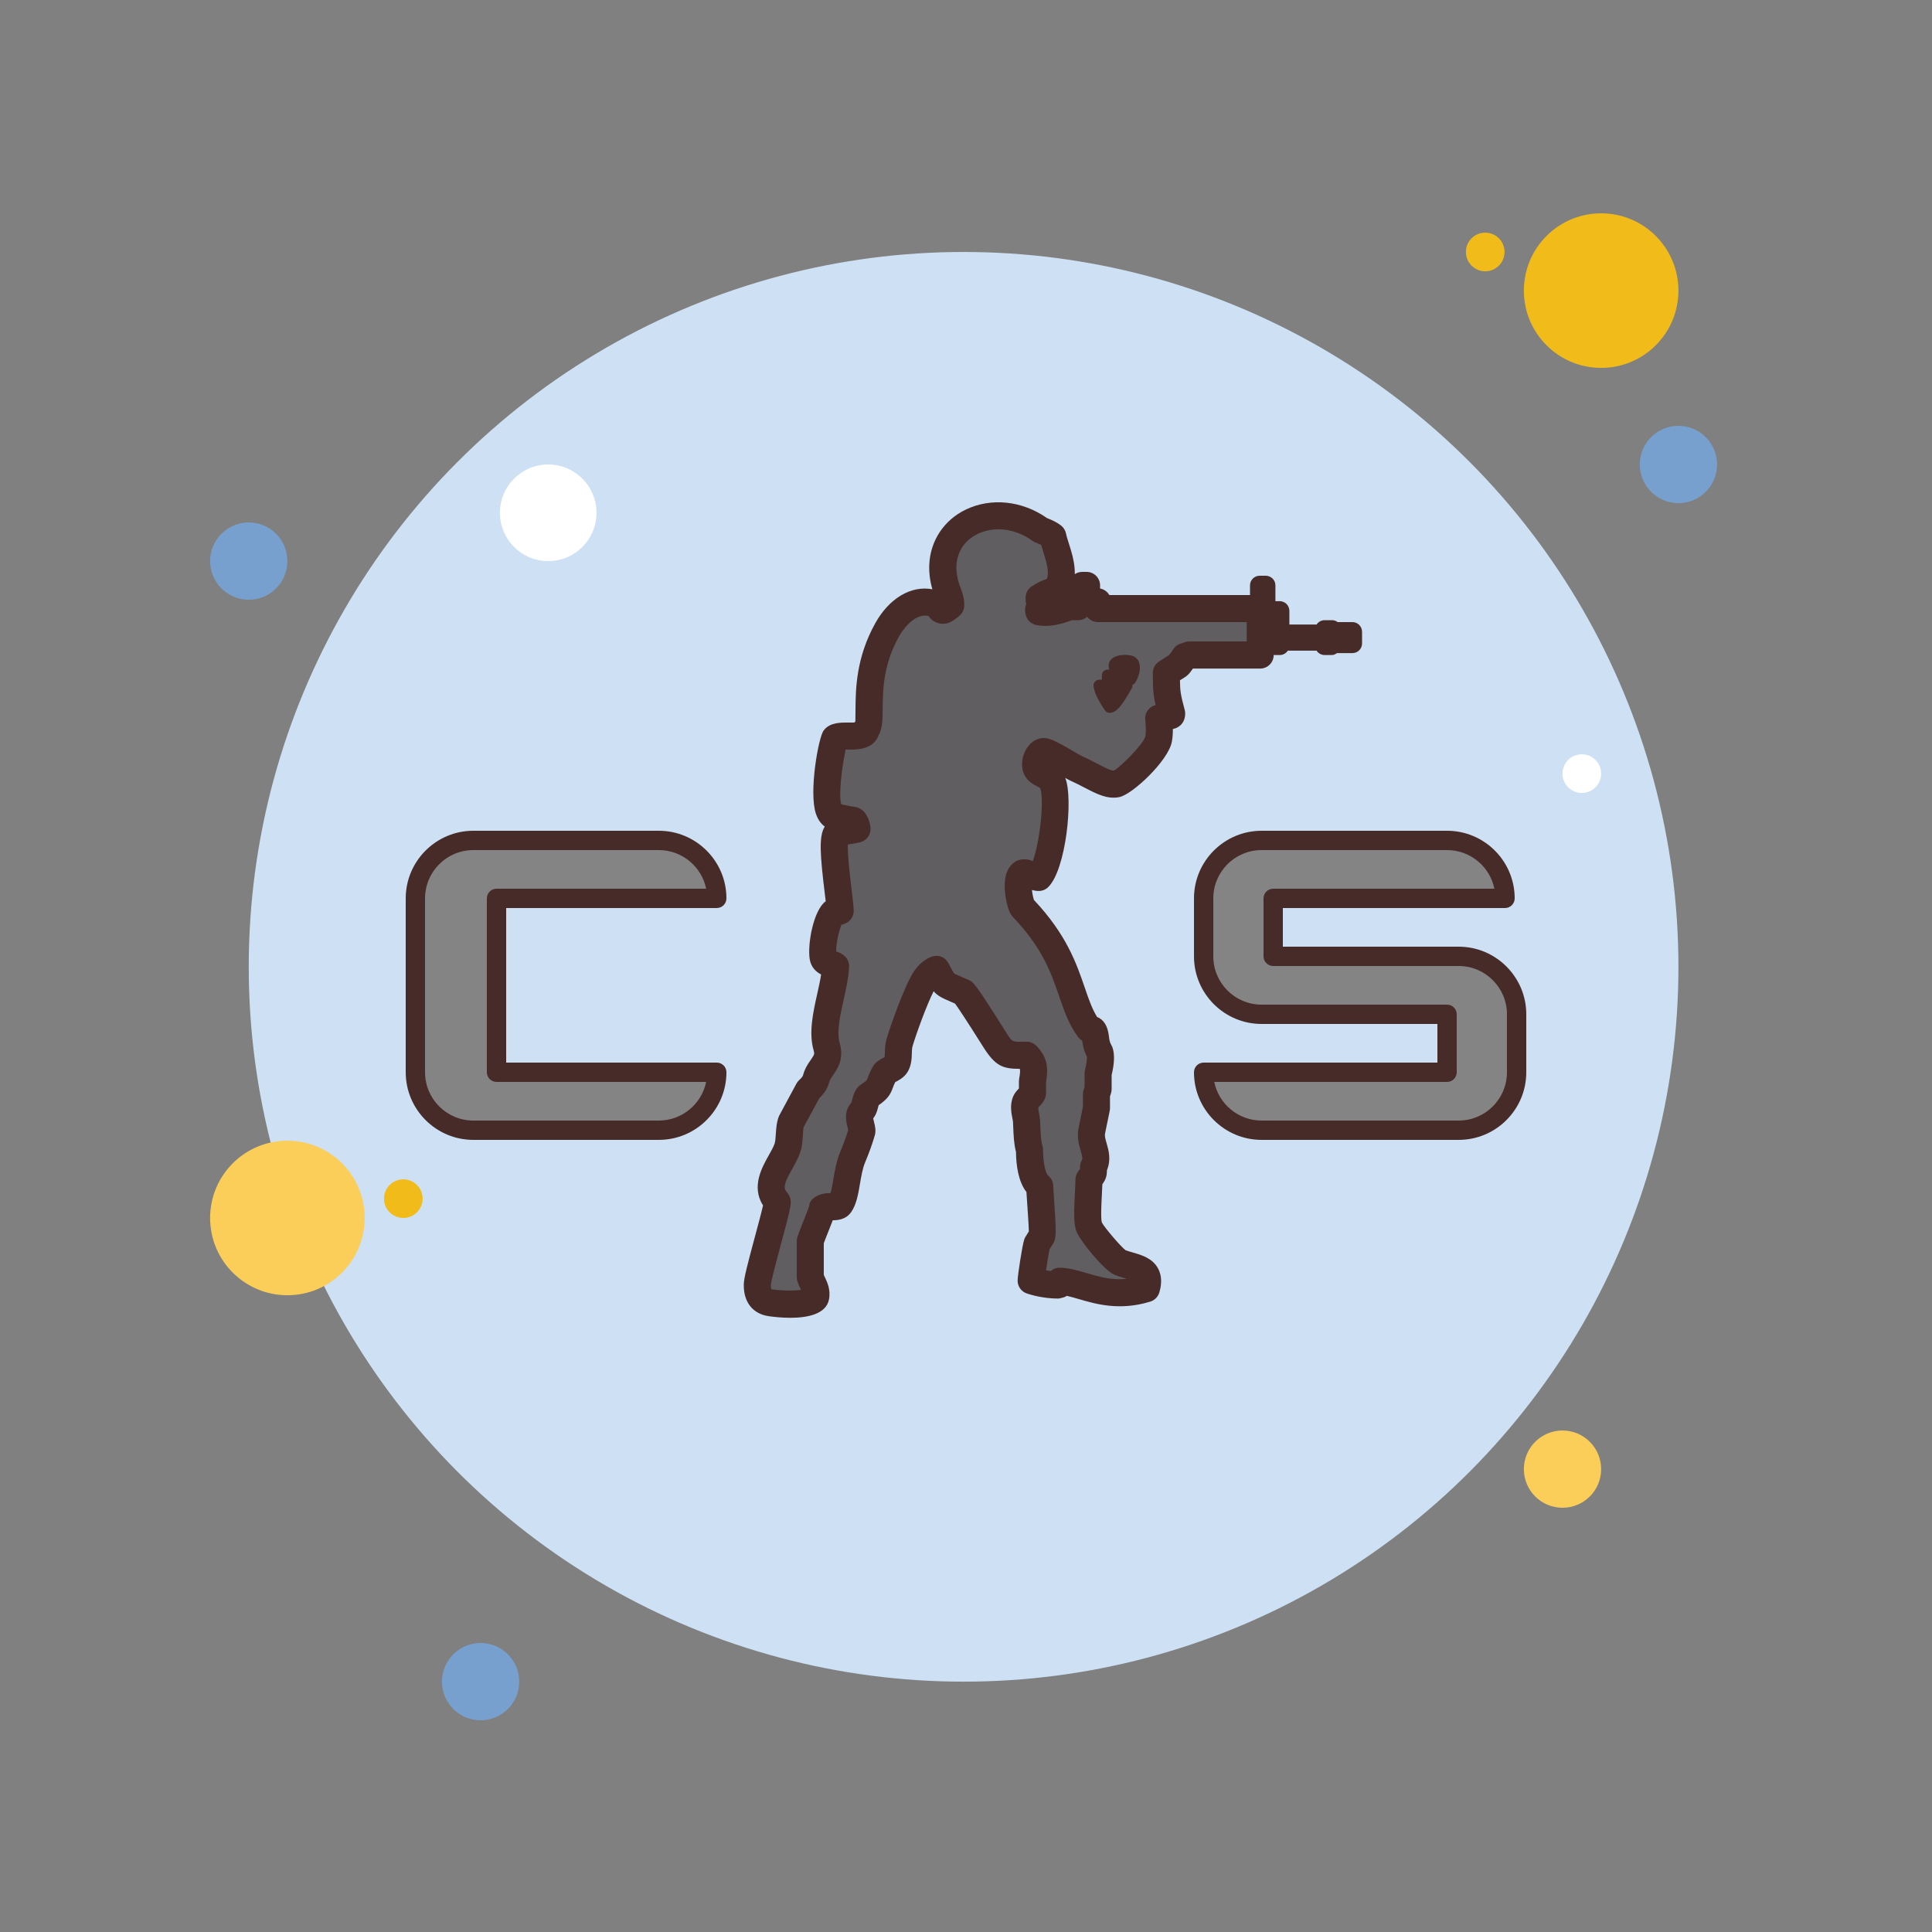 <svg xmlns="http://www.w3.org/2000/svg"  viewBox="0 0 100 100" width="100px" height="100px" baseProfile="basic"><rect x="0" y="0" width="100" height="100" fill="#808080" stroke="none"/><circle cx="12.875" cy="29.042" r="2" fill="#78a0cf"/><circle cx="76.875" cy="13.042" r="1" fill="#f1bc19"/><circle cx="49.875" cy="50.042" r="37" fill="#cee1f4"/><circle cx="82.875" cy="15.042" r="4" fill="#f1bc19"/><circle cx="86.875" cy="24.042" r="2" fill="#78a0cf"/><circle cx="80.875" cy="76.042" r="2" fill="#fbcd59"/><circle cx="14.875" cy="63.042" r="4" fill="#fbcd59"/><circle cx="24.875" cy="87.042" r="2" fill="#78a0cf"/><circle cx="28.375" cy="26.542" r="2.5" fill="#fff"/><circle cx="20.875" cy="62.042" r="1" fill="#f1bc19"/><circle cx="81.875" cy="40.042" r="1" fill="#fff"/><path fill="#605e60" d="M65.224,33.9h-3.673l0,0c-0.061,0.031-0.132,0.062-0.23,0.081c-0.44,0.631-0.175,0.321-0.951,0.848	c0.002,1.058,0.032,1.171,0.277,2.108c0.006,0.022,0.003,0.044-0.01,0.064c-0.012,0.02-0.029,0.032-0.052,0.037	c-0.188,0.041-0.458,0.111-0.614,0.141c0.005,0.033,0.079,0.632-0.005,1.078c-0.131,0.7-1.776,2.232-2.168,2.31	c-0.544,0.109-1.15-0.377-2.099-0.8c-0.262-0.116-1.139-0.701-1.599-0.856c-0.246-0.083-0.484,0.279-0.5,0.614	c-0.009,0.184,0.043,0.36,0.21,0.449c0.221,0.118,0.572,0.275,0.683,0.567c0.329,0.865-0.052,4.199-0.73,4.87	c-0.322-0.002-0.593-0.302-0.832-0.224c-0.427,0.237-0.157,1.559,0,1.79c2.627,2.738,2.315,4.766,3.431,6.281	c0.509,0,0.175,0.546,0.56,1.187c0.103,0.329-0.029,0.889-0.085,1.101c0,0.275,0,0.551,0,0.826	c-0.028,0.086-0.056,0.172-0.085,0.258c0,0.241,0,0.482,0,0.722c-0.078,0.352-0.164,0.824-0.238,1.153	c-0.155,0.694,0.446,1.233,0.085,1.893c0,0.406,0.001,0.325-0.238,0.654c0,0.63-0.146,1.957,0,2.426	c0.102,0.326,1.27,1.709,1.562,1.841c0.706,0.319,1.747,0.25,1.41,1.376c-2.067,0.643-3.386-0.362-4.488-0.379l-0.052,0.192	c-0.705,0.001-1.268-0.175-1.422-0.226c-0.001-0.193,0.228-1.673,0.305-1.91c0.079-0.126,0.159-0.253,0.238-0.379	c0.086-0.252-0.087-2.101-0.102-2.599c-0.44-0.328-0.527-1.327-0.527-1.876c-0.127-0.425-0.127-0.928-0.153-1.48	c-0.012-0.259-0.164-0.639-0.068-0.964c0.065-0.221,0.313-0.318,0.374-0.499c0-0.206,0-0.413,0-0.619	c0.116-0.652,0.08-0.952-0.305-1.342c-0.967,0.013-1.1,0.06-1.631-0.775c-0.165-0.259-1.517-2.42-1.648-2.478	c-1.125-0.497-0.901-0.304-1.393-1.187c-0.02,0.001-0.32,0.101-0.584,0.502c-0.402,0.609-1.115,2.589-1.318,3.283	c-0.113,0.387,0.001,0.815-0.17,1.136c-0.124,0.232-0.525,0.307-0.611,0.464c-0.394,0.719-0.099,0.663-0.85,1.17	c-0.135,0.176-0.139,0.441-0.238,0.654c-0.056,0.08-0.113,0.161-0.17,0.241c-0.127,0.275,0.134,0.775,0.085,0.946	c-0.13,0.451-0.301,0.906-0.476,1.325c-0.344,0.827-0.299,1.925-0.646,2.434c-0.174,0.256-0.596,0.007-0.917,0.216	c-0.019,0.178-0.529,1.358-0.628,1.687c0,0.625,0,1.25,0,1.876c0.096,0.316,0.359,0.617,0.281,1.017	c-0.083,0.426-1.546,0.419-2.34,0.304c-0.532-0.077-0.691-0.475-0.682-0.933c0.01-0.542,1.091-4.06,1.026-4.294	c-0.821-0.935,0.22-1.898,0.527-2.77c0.15-0.425,0.058-1.018,0.221-1.411c0.289-0.533,0.577-1.067,0.866-1.6	c0.526-0.504,0.292-0.529,0.577-0.981c0.247-0.392,0.548-0.656,0.374-1.256c-0.35-1.207,0.409-2.918,0.458-4.181	c-0.134-0.143-0.59-0.098-0.648-0.483c-0.116-0.784,0.293-2.172,0.546-2.304c0.112-0.059,0.24-0.007,0.34-0.069	c0-0.589-0.577-3.861-0.139-4.027c0.271-0.102,0.892-0.156,1.011-0.211c-0.007-0.14-0.101-0.437-0.216-0.454	c-0.193-0.027-0.588-0.103-0.902-0.176c-0.965-0.226-0.072-4.019-0.06-4.035c0.129-0.172,0.476-0.151,0.821-0.149	c0.377,0.002,0.751-0.018,0.829-0.335c0.412-0.532-0.318-2.645,1.088-5.168c0.475-0.852,1.384-1.712,2.444-1.348	c0.355,0.122,0.218,0.64,0.842,0.086c0.016-0.323-0.133-0.593-0.221-0.86c-0.145-0.439-0.201-0.848-0.184-1.225	c0.107-2.32,2.929-3.363,5.048-1.82c0.277,0.113,0.438,0.17,0.646,0.327c0.136,0.71,0.831,1.975,0.136,2.805	c-0.284,0.062-0.633,0.223-0.849,0.379c-0.004,0.287,0.033,0.101,0.085,0.272c0.047,0.154,0.136,0.215-0.094,0.31	c-0.029,0.012-0.016,0.108-0.001,0.144c0.575,0.115,1.187-0.108,1.572-0.265h0.459v-0.586h0.219V30.3h0.22v0.85h0.572l0.013,0.35	h8.4L65.224,33.9z"/><g><path fill="#848484" d="M25.7,55.5v-9h11.4l0,0c0-1.657-1.343-3-3-3h-9.6c-1.657,0-3,1.343-3,3v9c0,1.657,1.343,3,3,3h9.6 c1.657,0,3-1.343,3-3l0,0H25.7z"/><path fill="#472b29" d="M34.1,59h-9.6c-1.93,0-3.5-1.57-3.5-3.5v-9c0-1.93,1.57-3.5,3.5-3.5h9.6c1.93,0,3.5,1.57,3.5,3.5 c0,0.276-0.224,0.5-0.5,0.5H26.2v8H37.1c0.276,0,0.5,0.224,0.5,0.5C37.6,57.43,36.029,59,34.1,59z M24.5,44 c-1.379,0-2.5,1.121-2.5,2.5v9c0,1.379,1.121,2.5,2.5,2.5h9.6c1.207,0,2.218-0.86,2.45-2H25.7c-0.276,0-0.5-0.224-0.5-0.5v-9 c0-0.276,0.224-0.5,0.5-0.5h10.85c-0.232-1.14-1.243-2-2.45-2H24.5z"/></g><g><path fill="#848484" d="M65.9,49.5v-3h12c0-1.657-1.343-3-3-3h-9.6c-1.657,0-3,1.343-3,3v3c0,1.657,1.343,3,3,3h9.6v3H62.3 c0,1.657,1.343,3,3,3h10.2c1.657,0,3-1.343,3-3v-3c0-1.657-1.343-3-3-3H65.9z"/><path fill="#472b29" d="M75.5,59H65.3c-1.93,0-3.5-1.57-3.5-3.5c0-0.276,0.224-0.5,0.5-0.5H74.4v-2H65.3 c-1.93,0-3.5-1.57-3.5-3.5v-3c0-1.93,1.57-3.5,3.5-3.5H74.9c1.93,0,3.5,1.57,3.5,3.5c0,0.276-0.224,0.5-0.5,0.5H66.4v2h9.1 c1.93,0,3.5,1.57,3.5,3.5v3C79,57.43,77.43,59,75.5,59z M62.85,56c0.232,1.14,1.243,2,2.45,2h10.2c1.379,0,2.5-1.121,2.5-2.5v-3 c0-1.379-1.121-2.5-2.5-2.5h-9.6c-0.276,0-0.5-0.224-0.5-0.5v-3c0-0.276,0.224-0.5,0.5-0.5h11.45c-0.232-1.14-1.243-2-2.45-2H65.3 c-1.379,0-2.5,1.121-2.5,2.5v3c0,1.379,1.121,2.5,2.5,2.5H74.9c0.276,0,0.5,0.224,0.5,0.5v3c0,0.276-0.224,0.5-0.5,0.5H62.85z"/></g><path fill="#472b29" d="M70,32.199h-0.764c-0.083-0.062-0.187-0.099-0.298-0.099h-0.374c-0.175,0-0.329,0.09-0.418,0.226	h-1.408v-0.709c0-0.276-0.224-0.5-0.5-0.5h-0.223V30.3c0-0.276-0.224-0.5-0.5-0.5H65.2c-0.276,0-0.5,0.224-0.5,0.5v0.5h-7.281	c-0.101-0.175-0.274-0.301-0.479-0.339V30.3c0-0.387-0.313-0.7-0.7-0.7h-0.22c-0.144,0-0.276,0.043-0.388,0.117	c0.012-0.581-0.169-1.151-0.31-1.594c-0.059-0.186-0.115-0.354-0.143-0.498c-0.032-0.17-0.126-0.322-0.264-0.427	c-0.238-0.181-0.438-0.268-0.73-0.387c-1.282-0.897-2.881-1.064-4.191-0.438c-1.129,0.542-1.837,1.605-1.895,2.844	c-0.02,0.412,0.034,0.843,0.159,1.283c-1.099-0.204-2.23,0.46-2.953,1.755c-0.999,1.792-1.015,3.428-1.024,4.405	c-0.002,0.281-0.006,0.633-0.007,0.675c-0.014,0.019-0.027,0.037-0.04,0.058c-0.061,0.004-0.156,0.014-0.32,0.005	c-0.406,0.001-0.965-0.009-1.278,0.408c-0.27,0.331-0.784,3.203-0.402,4.32c0.112,0.33,0.286,0.533,0.457,0.658	c-0.319,0.487-0.24,1.482-0.004,3.437c0.02,0.155,0.037,0.3,0.053,0.428c-0.638,0.459-0.947,2.209-0.833,2.978	c0.066,0.443,0.335,0.678,0.594,0.813c-0.047,0.308-0.122,0.644-0.2,0.993c-0.222,0.997-0.451,2.028-0.184,2.95	c0.049,0.17,0.04,0.196-0.152,0.475c-0.047,0.067-0.095,0.137-0.143,0.213c-0.162,0.258-0.216,0.441-0.251,0.563	c-0.021,0.072-0.031,0.105-0.218,0.284c-0.052,0.051-0.097,0.108-0.131,0.172l-0.897,1.665c-0.129,0.31-0.149,0.644-0.169,0.938	c-0.012,0.193-0.024,0.393-0.065,0.509c-0.063,0.177-0.182,0.388-0.308,0.611c-0.346,0.615-0.905,1.608-0.289,2.581	c-0.079,0.357-0.271,1.068-0.419,1.616c-0.396,1.47-0.571,2.147-0.577,2.474c-0.017,0.908,0.462,1.521,1.282,1.64	c0.235,0.034,0.659,0.085,1.122,0.085c0.86,0,1.853-0.174,2.005-0.946c0.099-0.502-0.089-0.896-0.213-1.158	c-0.019-0.04-0.038-0.078-0.055-0.117V64.35c0.053-0.149,0.146-0.379,0.239-0.614c0.097-0.244,0.17-0.431,0.226-0.576	c0.228,0,0.679-0.02,0.958-0.431c0.271-0.396,0.357-0.912,0.45-1.457c0.065-0.388,0.134-0.788,0.265-1.102	c0.21-0.505,0.379-0.977,0.501-1.398c0.073-0.252,0.016-0.481-0.04-0.703c-0.013-0.051-0.031-0.124-0.042-0.182l0.07-0.1	c0.022-0.033,0.043-0.068,0.06-0.105c0.059-0.126,0.098-0.264,0.133-0.4c0.007-0.026,0.013-0.053,0.017-0.074	c0.442-0.313,0.592-0.506,0.735-0.901c0.026-0.073,0.06-0.165,0.124-0.294c0.008-0.004,0.016-0.008,0.023-0.013	c0.191-0.101,0.48-0.252,0.65-0.571c0.171-0.322,0.182-0.651,0.189-0.916c0.005-0.137,0.009-0.266,0.034-0.352	c0.189-0.646,0.738-2.155,1.094-2.854c0.195,0.23,0.42,0.342,0.888,0.543l0.219,0.096c0.132,0.178,0.478,0.686,1.393,2.137	l0.087,0.138c0.611,0.959,0.992,1.1,1.873,1.103c0.026,0.096,0.015,0.236-0.035,0.515c-0.007,0.041-0.011,0.082-0.011,0.123v0.378	c-0.113,0.111-0.269,0.283-0.345,0.541c-0.114,0.383-0.044,0.744,0.008,1.009c0.014,0.068,0.028,0.131,0.031,0.188l0.011,0.253	c0.019,0.452,0.036,0.881,0.143,1.292c0.009,0.694,0.12,1.54,0.541,2.075c0.009,0.143,0.021,0.313,0.033,0.497	c0.03,0.438,0.091,1.32,0.092,1.542l-0.168,0.269c-0.03,0.048-0.054,0.099-0.072,0.152c-0.103,0.311-0.342,1.867-0.341,2.133	c0.002,0.299,0.193,0.563,0.477,0.659c0.234,0.079,0.863,0.264,1.64,0.264c0.138-0.029,0.308-0.052,0.428-0.142	c0.187,0.04,0.394,0.101,0.618,0.167c0.897,0.262,2.126,0.62,3.708,0.13c0.223-0.069,0.396-0.245,0.463-0.469	c0.144-0.481,0.122-0.9-0.065-1.245c-0.289-0.531-0.846-0.693-1.294-0.823c-0.147-0.043-0.299-0.085-0.381-0.117	c-0.245-0.171-1.12-1.206-1.235-1.441c-0.063-0.209-0.021-1.016,0.002-1.448c0.011-0.19,0.02-0.371,0.025-0.531	c0.191-0.264,0.232-0.429,0.24-0.732c0.225-0.55,0.079-1.048-0.02-1.388c-0.068-0.234-0.108-0.385-0.079-0.513	c0.037-0.168,0.078-0.372,0.119-0.579c0.039-0.199,0.08-0.402,0.118-0.575c0.011-0.05,0.017-0.101,0.017-0.151v-0.609l0.049-0.148	c0.023-0.071,0.036-0.146,0.036-0.222v-0.738c0.143-0.582,0.161-1.052,0.053-1.397c-0.017-0.054-0.039-0.104-0.068-0.152	c-0.091-0.152-0.108-0.301-0.128-0.472c-0.061-0.517-0.266-0.846-0.611-0.982c-0.267-0.435-0.44-0.942-0.637-1.518	c-0.419-1.225-0.938-2.744-2.631-4.537c-0.041-0.119-0.081-0.323-0.102-0.516c0.104,0.029,0.221,0.05,0.347,0.051	c0.001,0,0.003,0,0.004,0c0.185,0,0.361-0.073,0.492-0.202c0.923-0.913,1.293-4.565,0.893-5.614	c-0.005-0.013-0.01-0.025-0.016-0.038c0.119,0.067,0.217,0.121,0.281,0.149c0.271,0.121,0.514,0.247,0.732,0.362	c0.628,0.327,1.17,0.607,1.787,0.484c0.676-0.133,2.536-1.879,2.721-2.866c0.041-0.216,0.053-0.449,0.053-0.658l0.027-0.007	c0.208-0.045,0.386-0.171,0.49-0.34c0.107-0.166,0.149-0.436,0.099-0.626c-0.201-0.771-0.242-0.927-0.251-1.55	c0.045-0.027,0.082-0.049,0.113-0.068c0.282-0.168,0.357-0.248,0.559-0.538h3.48c0.387,0,0.7-0.313,0.7-0.7h0.313	c0.175,0,0.329-0.09,0.419-0.227h1.488c0.089,0.136,0.243,0.226,0.418,0.226h0.375c0.095,0,0.183-0.038,0.259-0.099H70	c0.276,0,0.5-0.224,0.5-0.5v-0.601C70.5,32.423,70.276,32.199,70,32.199z M64.524,33.199h-2.973c-0.11,0-0.269,0.045-0.366,0.095	c-0.178,0.035-0.335,0.138-0.438,0.286l-0.127,0.185c-0.054,0.077-0.084,0.124-0.153,0.172c-0.1,0.06-0.247,0.147-0.489,0.313	c-0.192,0.13-0.308,0.348-0.308,0.58c0.002,0.832,0.021,1.134,0.145,1.667c-0.351,0.081-0.584,0.42-0.536,0.779	c0.021,0.163,0.051,0.587,0.001,0.849c-0.104,0.405-1.331,1.612-1.618,1.756c-0.141,0.028-0.54-0.183-0.866-0.353	c-0.243-0.127-0.511-0.267-0.812-0.4c-0.082-0.036-0.232-0.129-0.411-0.234c-0.416-0.245-0.887-0.522-1.248-0.645	c-0.281-0.094-0.586-0.049-0.839,0.122c-0.332,0.226-0.561,0.664-0.585,1.122c-0.023,0.481,0.192,0.892,0.651,1.138	c0.084,0.043,0.259,0.134,0.287,0.162c0.23,0.603-0.033,2.849-0.381,3.775c-0.197-0.077-0.457-0.139-0.744-0.045	c-0.043,0.014-0.084,0.031-0.123,0.054c-0.187,0.103-0.43,0.319-0.535,0.76c-0.149,0.626,0.041,1.659,0.296,2.034	c0.021,0.033,0.047,0.063,0.074,0.092c1.541,1.606,1.995,2.934,2.395,4.104c0.256,0.748,0.498,1.455,0.978,2.106	c0.058,0.079,0.132,0.144,0.216,0.191c0.026,0.211,0.078,0.509,0.245,0.829c0.008,0.106-0.012,0.343-0.099,0.676	c-0.016,0.058-0.023,0.118-0.023,0.178v0.714l-0.05,0.151c-0.023,0.07-0.035,0.145-0.035,0.219v0.646	c-0.035,0.164-0.071,0.348-0.107,0.528c-0.039,0.196-0.077,0.39-0.112,0.547c-0.109,0.485,0.013,0.903,0.102,1.209	c0.095,0.327,0.104,0.407,0.052,0.501c-0.057,0.104-0.087,0.225-0.087,0.342c0,0.038,0.001,0.07,0.001,0.098l-0.104,0.14	c-0.087,0.119-0.134,0.264-0.134,0.411c0,0.184-0.014,0.43-0.027,0.695c-0.048,0.903-0.07,1.526,0.06,1.939	c0.15,0.484,1.433,2.04,1.942,2.271c0.193,0.088,0.408,0.152,0.618,0.214c0.023,0.007,0.048,0.014,0.073,0.021	c-0.801,0.082-1.458-0.113-2.099-0.302c-0.47-0.138-0.912-0.268-1.372-0.274c-0.19-0.006-0.343,0.061-0.469,0.171	c-0.087-0.01-0.17-0.021-0.247-0.034c0.06-0.399,0.141-0.896,0.187-1.098l0.181-0.289c0.029-0.046,0.053-0.095,0.069-0.146	c0.087-0.254,0.083-0.631-0.02-2.126c-0.021-0.307-0.04-0.573-0.045-0.719c-0.006-0.214-0.104-0.409-0.276-0.537	c-0.105-0.101-0.25-0.614-0.25-1.317c0-0.068-0.01-0.136-0.029-0.2c-0.082-0.273-0.097-0.634-0.113-1.051l-0.012-0.262	c-0.005-0.114-0.027-0.247-0.056-0.39c-0.021-0.105-0.055-0.283-0.023-0.314c0.105-0.101,0.266-0.254,0.35-0.5	c0.024-0.072,0.037-0.148,0.037-0.226v-0.56c0.126-0.748,0.075-1.304-0.508-1.895c-0.134-0.135-0.338-0.217-0.507-0.208	l-0.143,0.002c-0.605,0.015-0.596,0.009-0.889-0.451l-0.084-0.134c-1.558-2.47-1.63-2.502-1.871-2.61l-0.372-0.161	c-0.173-0.074-0.352-0.151-0.383-0.172c-0.025-0.03-0.092-0.154-0.151-0.265l-0.158-0.29c-0.13-0.232-0.381-0.384-0.645-0.358	c-0.297,0.014-0.779,0.275-1.136,0.816c-0.489,0.741-1.235,2.891-1.405,3.472c-0.075,0.257-0.083,0.503-0.089,0.7	c-0.003,0.078-0.006,0.187-0.016,0.254c-0.025,0.014-0.052,0.026-0.077,0.039c-0.17,0.09-0.402,0.212-0.542,0.467	c-0.153,0.281-0.22,0.463-0.295,0.676c-0.012,0.014-0.07,0.074-0.332,0.251c-0.063,0.042-0.118,0.094-0.164,0.153	c-0.167,0.219-0.228,0.456-0.271,0.629c-0.01,0.038-0.018,0.078-0.03,0.115l-0.125,0.179c-0.022,0.033-0.043,0.068-0.061,0.105	c-0.179,0.387-0.074,0.801-0.006,1.075c0.007,0.028,0.015,0.055,0.021,0.08c-0.104,0.346-0.244,0.729-0.417,1.142	c-0.191,0.461-0.276,0.963-0.352,1.405c-0.041,0.241-0.089,0.524-0.149,0.72c-0.187-0.007-0.509,0.018-0.799,0.207	c-0.177,0.115-0.282,0.246-0.304,0.455c-0.035,0.135-0.173,0.472-0.303,0.799c-0.134,0.336-0.262,0.662-0.309,0.815	c-0.02,0.065-0.03,0.134-0.03,0.203v1.875c0,0.068,0.011,0.137,0.03,0.203c0.039,0.13,0.098,0.26,0.16,0.391	c0.01,0.021,0.02,0.041,0.028,0.062c-0.354,0.048-0.968,0.048-1.529-0.032c-0.001,0-0.034-0.057-0.031-0.216	c0.017-0.239,0.325-1.385,0.529-2.143c0.504-1.866,0.548-2.087,0.472-2.358c-0.028-0.102-0.079-0.194-0.147-0.273	c-0.227-0.258-0.185-0.467,0.252-1.242c0.15-0.266,0.305-0.541,0.408-0.833c0.105-0.299,0.125-0.61,0.143-0.886	c0.012-0.186,0.025-0.396,0.033-0.425l0.816-1.508c0.354-0.358,0.443-0.587,0.513-0.825c0.022-0.078,0.033-0.117,0.091-0.207	l0.108-0.163c0.232-0.335,0.584-0.842,0.347-1.661c-0.168-0.578,0.022-1.432,0.206-2.257c0.127-0.57,0.258-1.161,0.279-1.703	c0.008-0.188-0.061-0.37-0.188-0.507c-0.155-0.164-0.343-0.235-0.48-0.28c-0.008-0.448,0.149-1.076,0.273-1.383	c0.092-0.019,0.198-0.054,0.306-0.121c0.204-0.128,0.328-0.352,0.328-0.593c0-0.181-0.047-0.594-0.107-1.097	c-0.069-0.566-0.216-1.778-0.197-2.34c0.071-0.012,0.145-0.022,0.213-0.034c0.281-0.045,0.423-0.069,0.556-0.131	c0.26-0.119,0.421-0.385,0.407-0.67c-0.014-0.28-0.188-1.026-0.816-1.112c-0.151-0.021-0.437-0.074-0.699-0.133	c-0.148-0.468,0.031-1.92,0.227-2.836c0.066-0.002,0.146,0.001,0.229,0.002c0.347,0,1.197,0.005,1.472-0.732	c0.205-0.354,0.209-0.801,0.215-1.394c0.009-0.952,0.021-2.256,0.847-3.736c0.073-0.132,0.727-1.236,1.523-1.051	c0.091,0.12,0.285,0.358,0.646,0.395c0.385,0.055,0.71-0.191,0.971-0.423c0.141-0.125,0.226-0.302,0.234-0.489	c0.019-0.393-0.105-0.716-0.195-0.952l-0.06-0.161c-0.113-0.344-0.163-0.671-0.149-0.974c0.033-0.726,0.436-1.326,1.103-1.646	c0.868-0.417,1.957-0.28,2.834,0.358c0.046,0.033,0.095,0.062,0.147,0.083c0.001,0,0.092,0.037,0.093,0.037	c0.09,0.036,0.154,0.063,0.208,0.087c0.03,0.109,0.066,0.225,0.104,0.345c0.189,0.594,0.324,1.087,0.193,1.415	c-0.288,0.099-0.584,0.247-0.811,0.409c-0.18,0.13-0.288,0.337-0.291,0.559c-0.001,0.079-0.003,0.205,0.031,0.34	c-0.085,0.213-0.074,0.463,0.017,0.675c0.092,0.211,0.28,0.363,0.506,0.408c0.674,0.133,1.326-0.052,1.843-0.251h0.325	c0.179,0,0.343-0.067,0.466-0.178c0.128,0.168,0.331,0.276,0.558,0.276h7.699V33.199z M56.9,35.182h0.133	c0-0.002-0.001-0.003-0.001-0.005v-0.219c0-0.08,0.032-0.158,0.09-0.214c0.057-0.057,0.133-0.089,0.216-0.086	c0.031,0.001,0.058,0,0.08-0.001c-0.075-0.236-0.02-0.433,0.143-0.571c0.3-0.251,0.968-0.229,1.187-0.074	c0.427,0.304,0.232,0.974,0.008,1.325c-0.035,0.054-0.087,0.088-0.145,0.111c0.008,0.066,0.001,0.132-0.035,0.19l-0.091,0.155	c-0.361,0.625-0.667,1.102-1.049,1.104c-0.001,0-0.001,0-0.001,0c-0.1,0-0.194-0.05-0.249-0.133	c-0.233-0.347-0.541-0.844-0.584-1.253c-0.01-0.085,0.018-0.169,0.075-0.232S56.815,35.182,56.9,35.182z"/></svg>